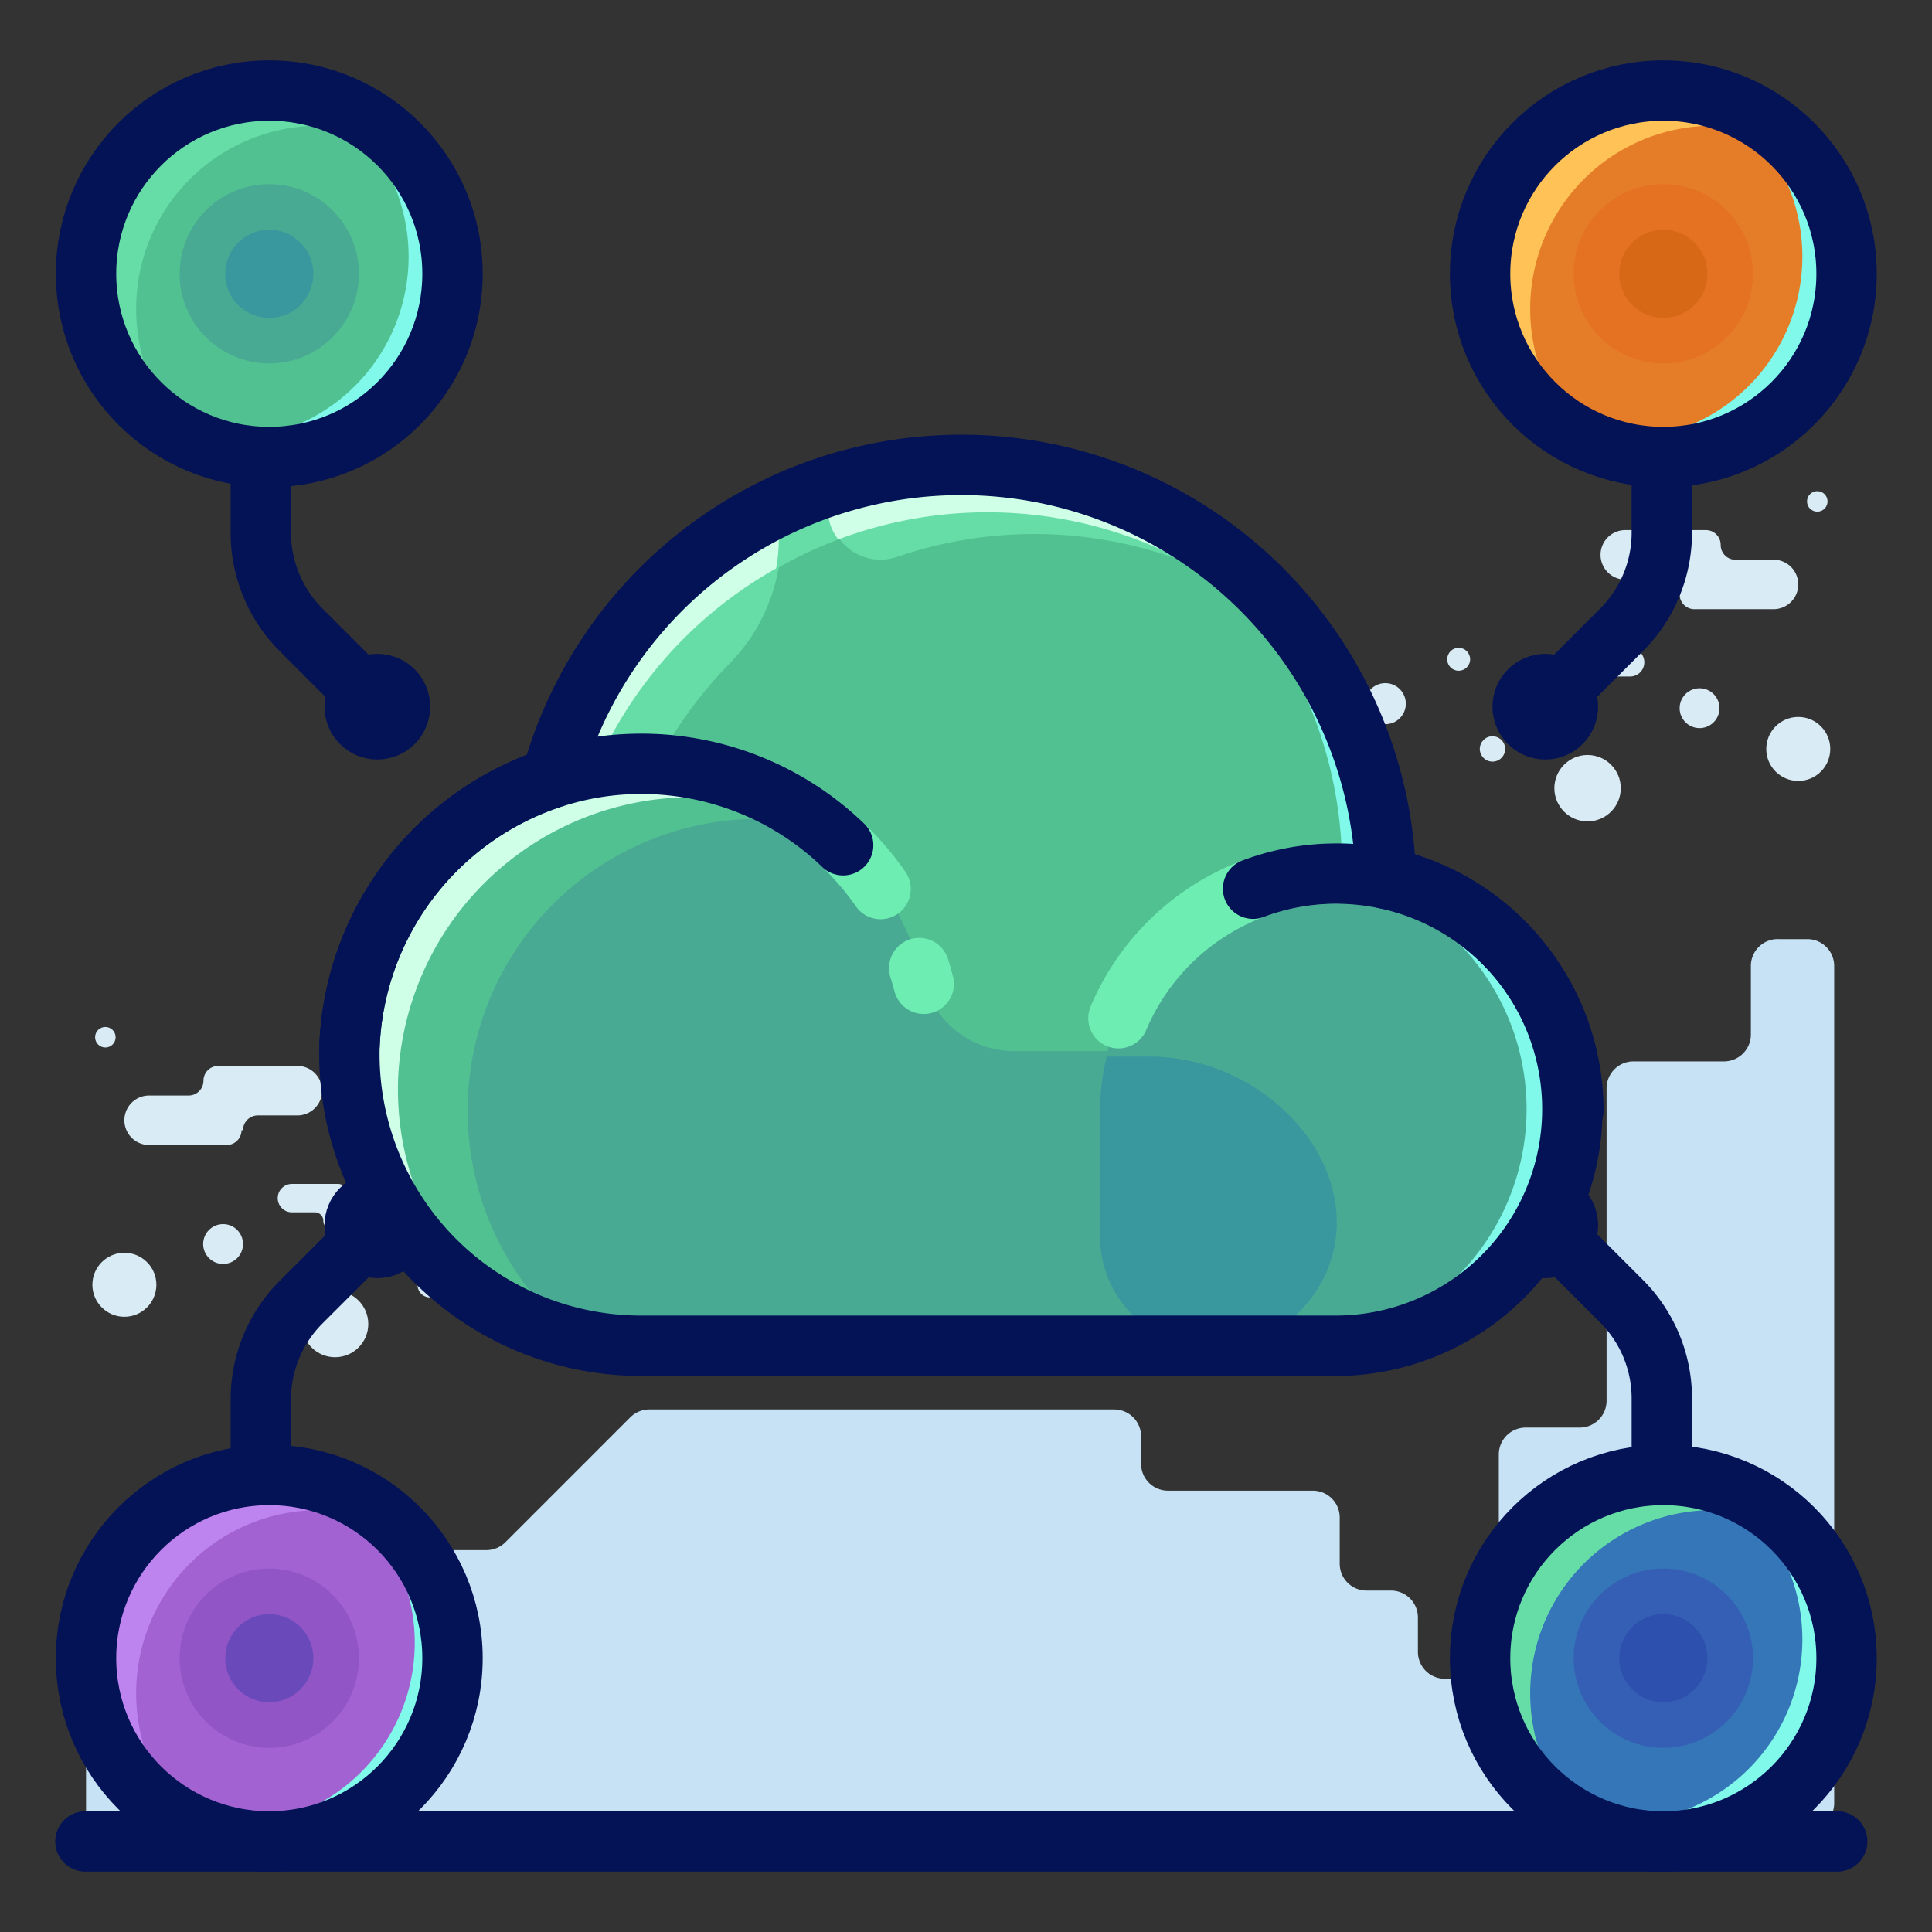 <svg id="Layer_1" data-name="Layer 1" xmlns="http://www.w3.org/2000/svg" viewBox="0 0 64 64"><rect x="0" y="0" width="64" height="64" fill="#333333" stroke="none"/><defs><style>.cls-1{fill:#d9ebf4;}.cls-2{fill:#c6e2f4;}.cls-21,.cls-3{fill:none;stroke-linecap:round;stroke-linejoin:round;stroke-width:2px;}.cls-3{stroke:#041256;}.cls-4{fill:#52c191;}.cls-5{fill:#80f9ea;}.cls-6{fill:#66dda7;}.cls-7{fill:#49aa93;}.cls-8{fill:#39979e;}.cls-9{fill:#e57d28;}.cls-10{fill:#ffc257;}.cls-11{fill:#e57123;}.cls-12{fill:#d66816;}.cls-13{fill:#a362d1;}.cls-14{fill:#bd84ef;}.cls-15{fill:#9155c6;}.cls-16{fill:#6a4aba;}.cls-17{fill:#3476b7;}.cls-18{fill:#355fb5;}.cls-19{fill:#2d4fad;}.cls-20{fill:#cfffe7;}.cls-21{stroke:#6eedb3;}</style></defs><title>send, receive, transfer, cloud, storage</title><path class="cls-1" d="M6.74,35.8h0a.49.49,0,0,1,.49-.49H9.85a.82.82,0,0,1,.82.82h0a.82.82,0,0,1-.82.82H8.54a.49.49,0,0,0-.49.49H8a.49.49,0,0,1-.49.49H4.94a.82.82,0,0,1-.82-.82h0a.82.82,0,0,1,.82-.82H6.25A.49.49,0,0,0,6.74,35.8Z"/><path class="cls-1" d="M11.48,39.5h0a.28.28,0,0,0-.28-.28H9.67a.47.47,0,0,0-.47.47h0a.47.47,0,0,0,.47.47h.76a.28.28,0,0,1,.28.28h0a.28.28,0,0,0,.28.28h1.52a.47.47,0,0,0,.47-.47h0a.47.47,0,0,0-.47-.47h-.76A.28.28,0,0,1,11.48,39.5Z"/><circle class="cls-1" cx="17.8" cy="41.06" r="0.68"/><circle class="cls-1" cx="7.39" cy="41.21" r="0.66"/><circle class="cls-1" cx="4.12" cy="42.56" r="1.06"/><circle class="cls-1" cx="3.49" cy="34.36" r="0.34"/><circle class="cls-1" cx="14.25" cy="42.56" r="0.42"/><circle class="cls-1" cx="11.1" cy="43.86" r="1.1"/><circle class="cls-1" cx="15.37" cy="39.59" r="0.38"/><path class="cls-1" d="M57,18.05h0a.49.49,0,0,0-.49-.49H53.84a.82.82,0,0,0-.82.82h0a.82.82,0,0,0,.82.82h1.31a.49.49,0,0,1,.49.49h0a.49.49,0,0,0,.49.49h2.62a.82.82,0,0,0,.82-.82h0a.82.82,0,0,0-.82-.82H57.44A.49.49,0,0,1,57,18.05Z"/><path class="cls-1" d="M52.21,21.75h0a.28.28,0,0,1,.28-.28H54a.47.47,0,0,1,.47.47h0a.47.47,0,0,1-.47.47h-.76a.28.28,0,0,0-.28.28h0a.28.28,0,0,1-.28.28H51.17a.47.47,0,0,1-.47-.47h0a.47.47,0,0,1,.47-.47h.76A.28.28,0,0,0,52.21,21.75Z"/><circle class="cls-1" cx="45.89" cy="23.31" r="0.68"/><circle class="cls-1" cx="56.3" cy="23.46" r="0.66"/><circle class="cls-1" cx="59.57" cy="24.81" r="1.06"/><circle class="cls-1" cx="60.2" cy="16.61" r="0.34"/><circle class="cls-1" cx="49.44" cy="24.81" r="0.42"/><circle class="cls-1" cx="52.59" cy="26.11" r="1.1"/><circle class="cls-1" cx="48.32" cy="21.84" r="0.38"/><path class="cls-2" d="M58,32v2.27a.89.89,0,0,1-.89.89h-3a.89.89,0,0,0-.89.89V46.4a.89.89,0,0,1-.89.89H50.54a.89.89,0,0,0-.89.89v6.54a.89.89,0,0,1-.89.89h-.9a.89.89,0,0,1-.89-.89V53.58a.89.89,0,0,0-.89-.89h-.81a.89.89,0,0,1-.89-.89V50.27a.89.89,0,0,0-.89-.89H38.69a.89.89,0,0,1-.89-.89v-.91a.89.89,0,0,0-.89-.89H21.51a.89.89,0,0,0-.63.26l-4.14,4.14a.89.89,0,0,1-.63.26H14.87a.89.89,0,0,0-.89.89v3a.89.89,0,0,1-.89.89h-.51a.89.89,0,0,1-.89-.89v-.52a.89.89,0,0,0-.89-.89h-.65a.89.89,0,0,1-.89-.89h0a.89.89,0,0,0-.89-.89H3.74a.89.89,0,0,0-.89.89v7.17a.89.89,0,0,0,.9.89l56.12-.38a.89.89,0,0,0,.89-.89V32a.89.89,0,0,0-.89-.89h-.93A.89.89,0,0,0,58,32Z"/><line class="cls-3" x1="2.83" y1="61" x2="60.86" y2="61"/><path class="cls-3" d="M55.05,55V46.33a4.55,4.55,0,0,0-1.33-3.22l-2.53-2.53"/><circle class="cls-3" cx="51.19" cy="40.59" r="0.75"/><path class="cls-3" d="M8.64,55V46.33A4.55,4.55,0,0,1,10,43.11l2.53-2.53"/><circle class="cls-3" cx="12.5" cy="40.59" r="0.75"/><path class="cls-3" d="M8.64,9v8.64A4.55,4.55,0,0,0,10,20.89l2.53,2.53"/><circle class="cls-3" cx="12.5" cy="23.41" r="0.75"/><path class="cls-3" d="M55.05,9v8.64a4.55,4.55,0,0,1-1.33,3.22l-2.53,2.53"/><circle class="cls-3" cx="51.19" cy="23.41" r="0.75"/><circle class="cls-4" cx="8.92" cy="9.07" r="6.07"/><path class="cls-5" d="M10.4,3.19A6.06,6.06,0,0,1,5.94,14.36,6.07,6.07,0,1,0,10.4,3.19Z"/><path class="cls-6" d="M4.51,10.24a6.06,6.06,0,0,1,8.68-5.48,6.07,6.07,0,1,0-6.88,9.79A6.05,6.05,0,0,1,4.51,10.24Z"/><circle class="cls-7" cx="8.92" cy="9.07" r="2.97"/><circle class="cls-8" cx="8.92" cy="9.07" r="1.46"/><circle class="cls-3" cx="8.92" cy="9.07" r="6.07"/><circle class="cls-9" cx="55.1" cy="9.07" r="6.07"/><path class="cls-5" d="M56.57,3.19a6.06,6.06,0,0,1-4.46,11.17A6.07,6.07,0,1,0,56.57,3.19Z"/><path class="cls-10" d="M50.69,10.24a6.06,6.06,0,0,1,8.68-5.48,6.07,6.07,0,1,0-6.88,9.79A6.05,6.05,0,0,1,50.69,10.24Z"/><circle class="cls-11" cx="55.1" cy="9.07" r="2.97"/><circle class="cls-12" cx="55.1" cy="9.07" r="1.46"/><circle class="cls-3" cx="55.1" cy="9.07" r="6.07"/><circle class="cls-13" cx="8.92" cy="54.93" r="6.07"/><path class="cls-5" d="M10.4,49A6.06,6.06,0,0,1,5.94,60.22,6.07,6.07,0,1,0,10.4,49Z"/><path class="cls-14" d="M4.51,56.1a6.06,6.06,0,0,1,8.68-5.48A6.07,6.07,0,1,0,6.31,60.4,6.05,6.05,0,0,1,4.51,56.1Z"/><circle class="cls-15" cx="8.92" cy="54.93" r="2.97"/><circle class="cls-16" cx="8.92" cy="54.93" r="1.46"/><circle class="cls-3" cx="8.92" cy="54.93" r="6.07"/><circle class="cls-17" cx="55.1" cy="54.93" r="6.07"/><path class="cls-5" d="M56.57,49a6.06,6.06,0,0,1-4.46,11.17A6.07,6.07,0,1,0,56.57,49Z"/><path class="cls-6" d="M50.69,56.1a6.06,6.06,0,0,1,8.68-5.48,6.07,6.07,0,1,0-6.88,9.79A6.05,6.05,0,0,1,50.69,56.1Z"/><circle class="cls-18" cx="55.1" cy="54.93" r="2.97"/><circle class="cls-19" cx="55.1" cy="54.93" r="1.46"/><circle class="cls-3" cx="55.1" cy="54.93" r="6.07"/><circle class="cls-4" cx="31.85" cy="29.45" r="14.08"/><path class="cls-6" d="M18.66,31.05a14.07,14.07,0,0,1,25.88-7.66A14.07,14.07,0,1,0,20,37.12,14,14,0,0,1,18.66,31.05Z"/><path class="cls-5" d="M37,16.35A14.07,14.07,0,0,1,25.08,41.8,14.08,14.08,0,1,0,37,16.35Z"/><path class="cls-6" d="M31.85,15.37a14,14,0,0,0-4.38.7v.79a1.7,1.7,0,0,0,2.27,1.58,14,14,0,0,1,13,2.11A14,14,0,0,0,31.85,15.37Z"/><path class="cls-20" d="M30,15.5l-.7.11-.65.13-.49.13-.74.21h0v.79a1.64,1.64,0,0,0,.35,1,14,14,0,0,1,11.77.88,14.18,14.18,0,0,1,3.11,1.76,14.12,14.12,0,0,0-4.93-3.83l-.11-.05-.74-.31-.17-.06q-.41-.15-.83-.28l0,0c-.3-.09-.61-.17-.91-.24l-.2,0L34,15.55l-.29,0-.67-.07-.28,0c-.31,0-.63,0-.95,0s-.86,0-1.29.06Z"/><path class="cls-6" d="M25.88,17.86V16.71a14.05,14.05,0,0,0-2.51,24A14,14,0,0,1,24.15,22,6,6,0,0,0,25.88,17.86Z"/><path class="cls-20" d="M17.83,30.71c0,.23,0,.46.08.68l0,.3q.06.35.13.69l.05.24a14,14,0,0,0,.56,1.83l0,.1q.15.38.32.75l.1.21q.15.32.32.63l.12.23c.11.2.23.39.35.59l.09.15a14,14,0,0,1,5.76-18.28,5.63,5.63,0,0,0,.09-.95V16.71a14.13,14.13,0,0,0-2.48,1.5l-.07.05q-.37.28-.73.59l0,0a14.18,14.18,0,0,0-1.27,1.26l-.12.13c-.16.19-.32.39-.47.59l-.26.35c-.13.18-.27.37-.39.56s-.29.47-.43.7-.23.41-.33.62-.22.43-.32.65l-.2.46q-.16.39-.29.8c0,.11-.08.22-.12.34q-.17.57-.3,1.16c0,.11,0,.23-.06.34q-.09.47-.14.94c0,.12,0,.25,0,.37,0,.42-.06.85-.06,1.29s0,.65,0,1C17.81,30.52,17.82,30.61,17.83,30.71Z"/><path class="cls-7" d="M44.28,28.94a7.84,7.84,0,0,0-7.84,7.84v7.84h7.84a7.84,7.84,0,0,0,0-15.68Z"/><path class="cls-21" d="M44.28,28.94a7.84,7.84,0,0,0-7.23,4.79"/><path class="cls-5" d="M44.28,28.94c-.26,0-.51,0-.76,0a7.84,7.84,0,0,1-.76,15.64h1.53a7.84,7.84,0,0,0,0-15.68Z"/><path class="cls-3" d="M52.12,36.78a7.85,7.85,0,0,0-10.61-7.34"/><path class="cls-7" d="M30.6,32.48a9.66,9.66,0,1,0-9.37,12H40.15a4.13,4.13,0,0,0,4.13-4.13h0a5.53,5.53,0,0,0-5.53-5.53H33.58A3.09,3.09,0,0,1,30.6,32.48Z"/><path class="cls-21" d="M29.17,29.45a9.66,9.66,0,0,0-9-4.09"/><path class="cls-21" d="M30.6,32.59q-.07-.27-.15-.52"/><path class="cls-4" d="M15.5,36.41a9.65,9.65,0,0,1,11.67-9.07,9.62,9.62,0,0,0-6.31-2,9.66,9.66,0,0,0-1.6,19.11A9.64,9.64,0,0,1,15.5,36.41Z"/><path class="cls-20" d="M13.19,35.7a9.75,9.75,0,0,1,9.28-9.28,9.62,9.62,0,0,1,4.33.84l.37.07a9.62,9.62,0,0,0-6.31-2,9.75,9.75,0,0,0-9.28,9.28,9.65,9.65,0,0,0,5,8.82A9.64,9.64,0,0,1,13.19,35.7Z"/><path class="cls-8" d="M43.32,37.66A6.58,6.58,0,0,0,37.91,35H36.66a7.84,7.84,0,0,0-.22,1.82v4.13a3.71,3.71,0,0,0,3.71,3.71h0C43.34,44.63,45.68,41,43.32,37.66Z"/><path class="cls-3" d="M45.91,29.11a14.07,14.07,0,0,0-27.64-3.34,9.77,9.77,0,0,0-6.69,8.81,9.66,9.66,0,0,0,9.66,10h23a7.84,7.84,0,0,0,1.63-15.51Z"/><path class="cls-3" d="M27.93,28a9.63,9.63,0,0,0-7.07-2.69,9.4,9.4,0,0,0-2.59.47,9.77,9.77,0,0,0-6.69,8.81"/></svg>